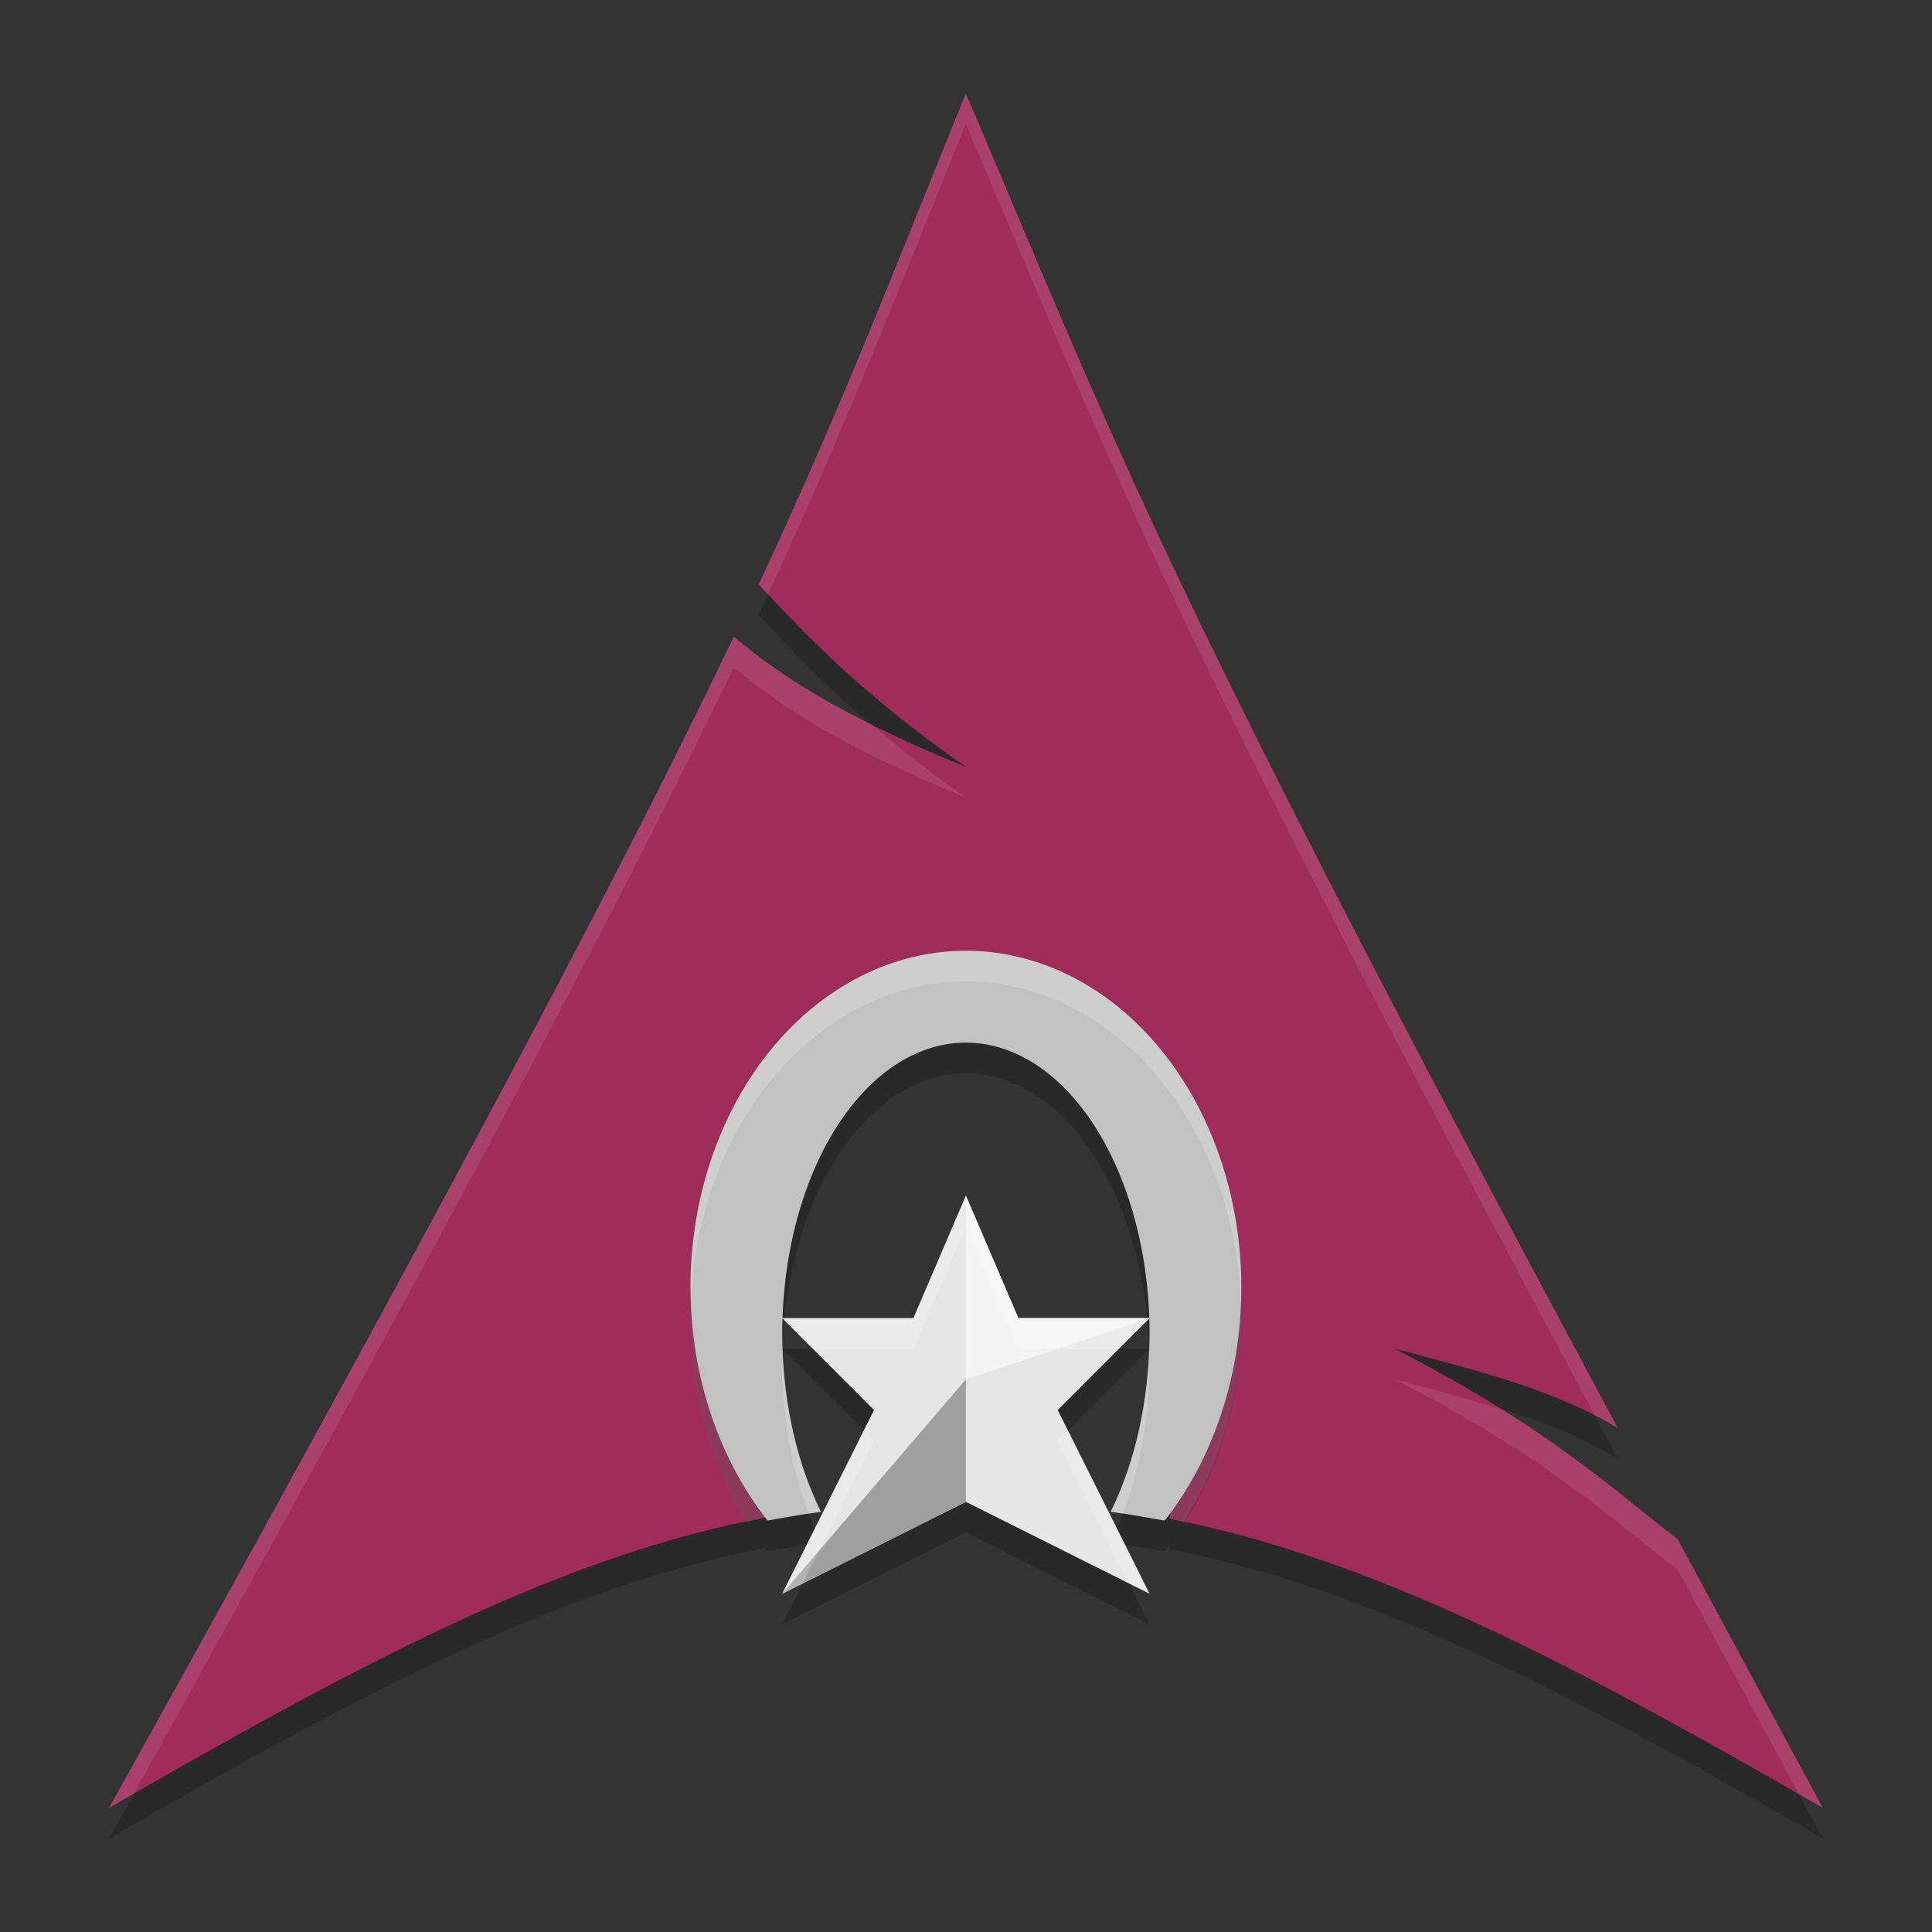 <?xml version="1.0" encoding="UTF-8" standalone="no"?>
<svg
   height="62"
   width="62"
   version="1.1"
   id="svg11"
   sodipodi:docname="distributor-logo-archman.svg"
   inkscape:version="1.4 (unknown)"
   xmlns:inkscape="http://www.inkscape.org/namespaces/inkscape"
   xmlns:sodipodi="http://sodipodi.sourceforge.net/DTD/sodipodi-0.dtd"
   xmlns="http://www.w3.org/2000/svg"
   xmlns:svg="http://www.w3.org/2000/svg">
  <rect width="100%" height="100%" fill="#333333" stroke="none"/>
  <defs
     id="defs11" />
  <sodipodi:namedview
     id="namedview11"
     pagecolor="#ffffff"
     bordercolor="#000000"
     borderopacity="0.25"
     inkscape:showpageshadow="2"
     inkscape:pageopacity="0.0"
     inkscape:pagecheckerboard="0"
     inkscape:deskcolor="#d1d1d1"
     inkscape:zoom="12.078125"
     inkscape:cx="32"
     inkscape:cy="30.923674"
     inkscape:window-width="1920"
     inkscape:window-height="996"
     inkscape:window-x="0"
     inkscape:window-y="0"
     inkscape:window-maximized="1"
     inkscape:current-layer="svg11" />
  <g
     id="g11"
     transform="translate(-0.504,-1)">
    <path
       style="opacity:0.2;fill-rule:evenodd;stroke-width:0.982"
       d="m 31.5,4.983 c -2.448,6.003 -3.927,9.93 -6.652,15.755 1.671,1.772 3.324,3.526 6.656,5.857 C 27.922,25.12 25.877,23.949 24.052,22.413 20.563,29.694 15.096,40.066 4.004,60 12.705,54.976 18.769,51.875 25.055,50.685 a 8.839,10.808 0 0 1 -2.394,-7.384 8.839,10.808 0 0 1 8.839,-10.808 8.839,10.808 0 0 1 8.839,10.808 8.839,10.808 0 0 1 -2.267,7.208 c -0.014,0.069 -0.02,0.143 -0.035,0.211 6.23,1.219 12.366,4.314 20.966,9.28 -1.696,-3.123 -3.21,-5.937 -4.656,-8.618 -2.277,-1.765 -4.25,-3.633 -9.094,-6.12 3.33,0.865 5.312,1.434 7.17,2.55 C 37.73,20.449 36.539,16.808 31.5,4.983 Z"
       id="path1" />
    <path
       style="fill:#a02c5a;fill-rule:evenodd;stroke-width:0.982"
       d="m 31.5,4 c -2.448,6.003 -3.927,9.93 -6.652,15.755 1.671,1.772 3.324,3.526 6.656,5.857 -3.582,-1.474 -5.626,-2.646 -7.452,-4.181 -3.489,7.281 -8.955,17.653 -20.048,37.587 8.702,-5.024 14.765,-8.125 21.051,-9.315 a 8.839,10.808 0 0 1 -2.394,-7.384 8.839,10.808 0 0 1 8.839,-10.808 8.839,10.808 0 0 1 8.839,10.808 8.839,10.808 0 0 1 -2.267,7.208 c -0.014,0.069 -0.02,0.143 -0.035,0.211 6.23,1.219 12.366,4.314 20.966,9.28 -1.696,-3.123 -3.21,-5.937 -4.656,-8.618 -2.277,-1.765 -4.25,-3.633 -9.094,-6.12 3.33,0.865 5.312,1.434 7.17,2.55 C 37.73,19.466 36.539,15.826 31.5,4 Z"
       id="path2" />
    <path
       style="opacity:0.2;stroke-width:0.982"
       d="m 31.5,32.493 a 8.839,10.808 0 0 0 -8.839,10.808 8.839,10.808 0 0 0 2.473,7.478 c 0.568,-0.101 1.135,-0.203 1.715,-0.28 a 5.893,9.334 0 0 1 -1.241,-5.724 5.893,9.334 0 0 1 5.893,-9.334 5.893,9.334 0 0 1 5.893,9.334 5.893,9.334 0 0 1 -1.247,5.722 c 0.585,0.077 1.158,0.182 1.732,0.284 a 8.839,10.808 0 0 0 2.461,-7.48 8.839,10.808 0 0 0 -8.839,-10.808 z"
       id="path3" />
    <path
       style="fill:#c2c2c2;stroke-width:0.982"
       d="m 31.5,31.511 a 8.839,10.808 0 0 0 -8.839,10.808 8.839,10.808 0 0 0 2.473,7.478 c 0.568,-0.101 1.135,-0.203 1.715,-0.28 a 5.893,9.334 0 0 1 -1.241,-5.724 5.893,9.334 0 0 1 5.893,-9.334 5.893,9.334 0 0 1 5.893,9.334 5.893,9.334 0 0 1 -1.247,5.722 c 0.585,0.077 1.158,0.182 1.732,0.284 a 8.839,10.808 0 0 0 2.461,-7.48 8.839,10.808 0 0 0 -8.839,-10.808 z"
       id="path4" />
    <path
       style="opacity:0.2;fill:#ffffff;stroke-width:0.982"
       d="m 31.5,31.511 a 8.839,10.808 0 0 0 -8.839,10.808 8.839,10.808 0 0 0 0.017,0.407 8.839,10.808 0 0 1 8.822,-10.232 8.839,10.808 0 0 1 8.824,10.412 8.839,10.808 0 0 0 0.015,-0.587 8.839,10.808 0 0 0 -8.839,-10.808 z m 5.879,12.688 a 5.893,9.334 0 0 1 -1.233,5.316 c 0.132,0.018 0.26,0.043 0.391,0.063 a 5.893,9.334 0 0 0 0.856,-4.803 5.893,9.334 0 0 0 -0.013,-0.576 z m -11.759,0.171 a 5.893,9.334 0 0 0 -0.013,0.405 5.893,9.334 0 0 0 0.848,4.805 c 0.132,-0.02 0.26,-0.046 0.393,-0.063 a 5.893,9.334 0 0 1 -1.228,-5.147 z"
       id="path5" />
    <path
       style="opacity:0.1;fill:#ffffff;fill-rule:evenodd;stroke-width:0.982"
       d="m 31.5,4 c -2.448,6.003 -3.927,9.93 -6.652,15.755 0.099,0.105 0.202,0.212 0.301,0.317 2.52,-5.444 4.003,-9.331 6.351,-15.089 4.943,11.602 6.26,15.459 20.18,41.433 0.252,0.13 0.5,0.268 0.744,0.415 C 37.73,19.466 36.539,15.826 31.5,4 Z M 24.052,21.43 C 20.563,28.712 15.096,39.084 4.004,59.017 4.278,58.859 4.527,58.721 4.796,58.567 15.295,39.67 20.657,29.497 24.052,22.413 c 1.826,1.536 3.87,2.707 7.452,4.181 -1.233,-0.862 -2.187,-1.628 -3.046,-2.362 -1.818,-0.903 -3.182,-1.772 -4.406,-2.802 z M 40.322,42.725 a 8.839,10.808 0 0 1 -2.25,6.801 c -0.014,0.069 -0.02,0.143 -0.035,0.211 0.157,0.031 0.313,0.076 0.47,0.109 a 8.839,10.808 0 0 0 1.832,-6.546 8.839,10.808 0 0 0 -0.017,-0.576 z m -17.646,0.19 a 8.839,10.808 0 0 0 -0.015,0.386 8.839,10.808 0 0 0 1.807,6.536 c 0.196,-0.041 0.391,-0.097 0.587,-0.134 a 8.839,10.808 0 0 1 -2.379,-6.787 z m 22.578,2.347 c 4.844,2.487 6.818,4.355 9.094,6.12 1.207,2.239 2.519,4.671 3.888,7.198 0.26,0.149 0.502,0.285 0.767,0.438 -1.696,-3.123 -3.21,-5.937 -4.656,-8.618 -1.639,-1.27 -3.136,-2.597 -5.643,-4.166 -0.994,-0.312 -2.091,-0.618 -3.451,-0.971 z"
       id="path6" />
    <path
       style="opacity:0.2;stroke-width:0.982"
       d="m 31.5,40.353 -1.684,3.93 h -4.209 l 2.946,2.948 -2.946,5.895 5.893,-2.948 5.893,2.948 -2.946,-5.895 2.946,-2.948 H 33.184 Z"
       id="path7" />
    <path
       style="fill:#e6e6e6;stroke-width:0.982"
       d="m 31.5,39.371 -1.684,3.93 h -4.209 l 2.946,2.948 -2.946,5.895 5.893,-2.948 5.893,2.948 -2.946,-5.895 2.946,-2.948 H 33.184 Z"
       id="path8" />
    <path
       style="fill:#9f9f9f;stroke-width:0.982"
       d="m 31.5,45.266 -5.893,6.878 5.893,-2.948 z"
       id="path9" />
    <path
       style="fill:#f4f4f4;stroke-width:0.982"
       d="m 31.5,39.371 v 5.895 l 5.893,-1.965 H 33.184 Z"
       id="path10" />
    <path
       style="opacity:0.2;fill:#ffffff;stroke-width:0.982"
       d="m 31.5,39.371 -1.684,3.93 h -4.209 l 0.982,0.983 h 3.226 l 1.684,-3.93 1.684,3.93 h 3.226 l 0.982,-0.983 H 33.184 Z m -3.274,7.532 -2.618,5.241 0.654,-0.328 2.292,-4.584 z m 6.549,0 -0.328,0.328 2.292,4.584 0.654,0.328 z"
       id="path11" />
  </g>
</svg>
